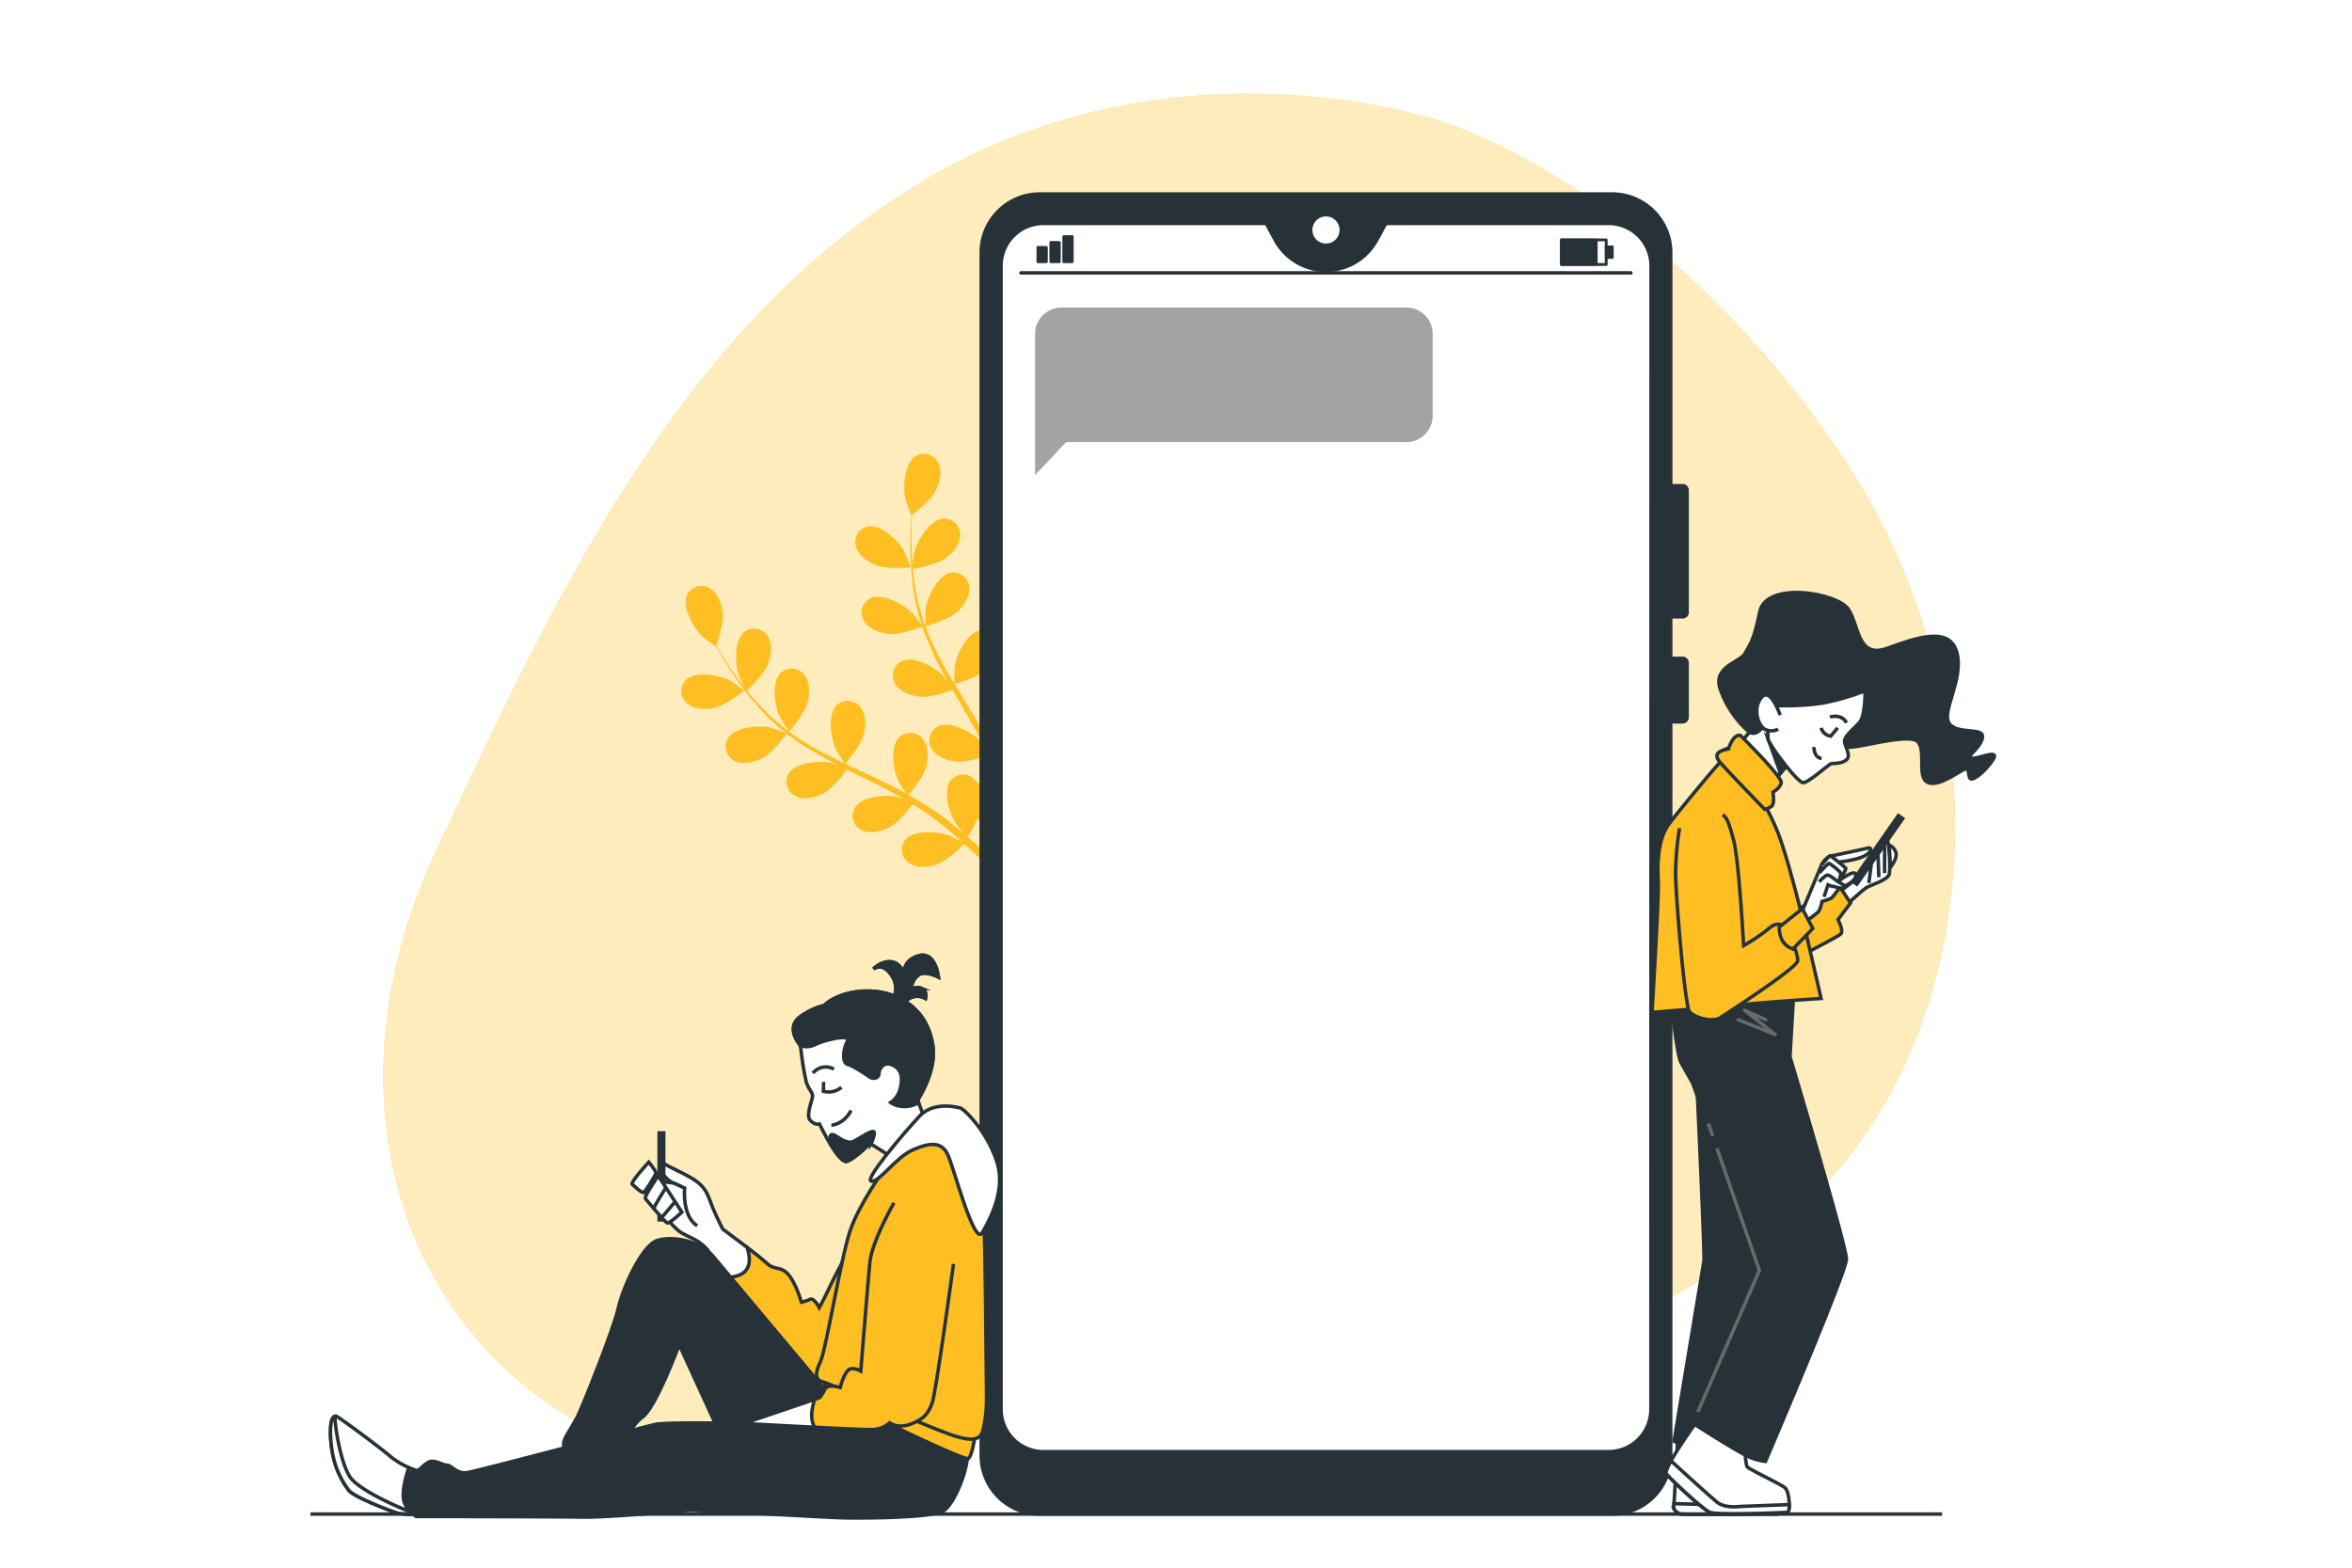 <svg class="animated" id="freepik_stories-texting" xmlns="http://www.w3.org/2000/svg" viewBox="0 0 750 500" version="1.1" xmlns:xlink="http://www.w3.org/1999/xlink" xmlns:svgjs="http://svgjs.com/svgjs"><style>svg#freepik_stories-texting:not(.animated) .animable {opacity: 0;}svg#freepik_stories-texting.animated #freepik--background-simple--inject-40 {animation: 1s 1 forwards cubic-bezier(.36,-0.01,.5,1.38) zoomOut;animation-delay: 0s;}svg#freepik_stories-texting.animated #freepik--Plants--inject-40 {animation: 1.5s Infinite  linear wind;animation-delay: 0s;}svg#freepik_stories-texting.animated #elymubigev5s7 {animation: 1.5s 1 forwards cubic-bezier(.36,-0.01,.5,1.38) zoomOut;animation-delay: 0s;}svg#freepik_stories-texting.animated #eljcmvuvby7mm {animation: 1.5s 1 forwards cubic-bezier(.36,-0.01,.5,1.38) zoomOut;animation-delay: 0.021s;opacity: 0}svg#freepik_stories-texting.animated #elvksumaqf0ir {animation: 1.5s 1 forwards cubic-bezier(.36,-0.01,.5,1.38) zoomOut;animation-delay: 0.043s;opacity: 0}svg#freepik_stories-texting.animated #elkahdd0zhkud {animation: 1.5s 1 forwards cubic-bezier(.36,-0.01,.5,1.38) zoomOut;animation-delay: 0.064s;opacity: 0}svg#freepik_stories-texting.animated #eloa686bnkroi {animation: 1.5s 1 forwards cubic-bezier(.36,-0.01,.5,1.38) zoomOut;animation-delay: 0.086s;opacity: 0}svg#freepik_stories-texting.animated #elf9otk5744ew {animation: 1.5s 1 forwards cubic-bezier(.36,-0.01,.5,1.38) zoomOut;animation-delay: 0.107s;opacity: 0}svg#freepik_stories-texting.animated #el8888lo7ph6h {animation: 1.5s 1 forwards cubic-bezier(.36,-0.01,.5,1.38) zoomOut;animation-delay: 0.129s;opacity: 0}svg#freepik_stories-texting.animated #elz2octs621o {animation: 1.5s 1 forwards cubic-bezier(.36,-0.01,.5,1.38) zoomOut;animation-delay: 0.15s;opacity: 0}svg#freepik_stories-texting.animated #elv0x4uwww3xq {animation: 1.5s 1 forwards cubic-bezier(.36,-0.01,.5,1.38) zoomOut;animation-delay: 0.171s;opacity: 0}svg#freepik_stories-texting.animated #elpjz4gtrjmg {animation: 1.5s 1 forwards cubic-bezier(.36,-0.01,.5,1.38) zoomOut;animation-delay: 0.193s;opacity: 0}svg#freepik_stories-texting.animated #elge7ejkbx278 {animation: 1.5s 1 forwards cubic-bezier(.36,-0.01,.5,1.38) zoomOut;animation-delay: 0.214s;opacity: 0}svg#freepik_stories-texting.animated #elywb2mi0ht1i {animation: 1.5s 1 forwards cubic-bezier(.36,-0.01,.5,1.38) zoomOut;animation-delay: 0.236s;opacity: 0}svg#freepik_stories-texting.animated #elxxl6bttyar {animation: 1.5s 1 forwards cubic-bezier(.36,-0.01,.5,1.38) zoomOut;animation-delay: 0.257s;opacity: 0}svg#freepik_stories-texting.animated #el2zh74iiozr7 {animation: 1.5s 1 forwards cubic-bezier(.36,-0.01,.5,1.38) zoomOut;animation-delay: 0.279s;opacity: 0}svg#freepik_stories-texting.animated #ell4xxdoz5ul {animation: 1.5s 1 forwards cubic-bezier(.36,-0.01,.5,1.38) zoomOut;animation-delay: 0.3s;opacity: 0}svg#freepik_stories-texting.animated #elf044hejbasl {animation: 1.5s 1 forwards cubic-bezier(.36,-0.01,.5,1.38) zoomOut;animation-delay: 0.321s;opacity: 0}svg#freepik_stories-texting.animated #el2kcylaywqyw {animation: 1.5s 1 forwards cubic-bezier(.36,-0.01,.5,1.38) zoomOut;animation-delay: 0.343s;opacity: 0}svg#freepik_stories-texting.animated #elveger0kppi {animation: 1.5s 1 forwards cubic-bezier(.36,-0.01,.5,1.38) zoomOut;animation-delay: 0.364s;opacity: 0}svg#freepik_stories-texting.animated #elwglcedsi4ii {animation: 1.5s 1 forwards cubic-bezier(.36,-0.01,.5,1.38) zoomOut;animation-delay: 0.386s;opacity: 0}svg#freepik_stories-texting.animated #elgwebkajiuk {animation: 1.5s 1 forwards cubic-bezier(.36,-0.01,.5,1.38) zoomOut;animation-delay: 0.407s;opacity: 0}svg#freepik_stories-texting.animated #elhk4jrurj5j {animation: 1.5s 1 forwards cubic-bezier(.36,-0.01,.5,1.38) zoomOut;animation-delay: 0.429s;opacity: 0}svg#freepik_stories-texting.animated #elrzewptthvrl {animation: 1.5s 1 forwards cubic-bezier(.36,-0.01,.5,1.38) zoomOut;animation-delay: 0.45s;opacity: 0}svg#freepik_stories-texting.animated #elgx7n1yxzx0r {animation: 1.5s 1 forwards cubic-bezier(.36,-0.01,.5,1.38) zoomOut;animation-delay: 0.471s;opacity: 0}svg#freepik_stories-texting.animated #el8pzqvfch7nf {animation: 1.5s 1 forwards cubic-bezier(.36,-0.01,.5,1.38) zoomOut;animation-delay: 0.493s;opacity: 0}svg#freepik_stories-texting.animated #elr9jhji13yis {animation: 1.5s 1 forwards cubic-bezier(.36,-0.01,.5,1.38) zoomOut;animation-delay: 0.514s;opacity: 0}svg#freepik_stories-texting.animated #elumo8zz6wnnh {animation: 1.5s 1 forwards cubic-bezier(.36,-0.01,.5,1.38) zoomOut;animation-delay: 0.536s;opacity: 0}svg#freepik_stories-texting.animated #elh8p0d419zdk {animation: 1.5s 1 forwards cubic-bezier(.36,-0.01,.5,1.38) zoomOut;animation-delay: 0.557s;opacity: 0}svg#freepik_stories-texting.animated #elwitkvjvng6k {animation: 1.5s 1 forwards cubic-bezier(.36,-0.01,.5,1.38) zoomOut;animation-delay: 0.579s;opacity: 0}svg#freepik_stories-texting.animated #el7e2nnr9bc2y {animation: 1.5s 1 forwards cubic-bezier(.36,-0.01,.5,1.38) zoomOut;animation-delay: 0.6s;opacity: 0}svg#freepik_stories-texting.animated #eltze1kwhx1zi {animation: 1.5s 1 forwards cubic-bezier(.36,-0.01,.5,1.38) zoomOut;animation-delay: 0.621s;opacity: 0}svg#freepik_stories-texting.animated #elxpb551ekqro {animation: 1.5s 1 forwards cubic-bezier(.36,-0.01,.5,1.38) zoomOut;animation-delay: 0.643s;opacity: 0}svg#freepik_stories-texting.animated #eljldnm10frtl {animation: 1.5s 1 forwards cubic-bezier(.36,-0.01,.5,1.38) zoomOut;animation-delay: 0.664s;opacity: 0}svg#freepik_stories-texting.animated #elo03qg27v2vo {animation: 1.5s 1 forwards cubic-bezier(.36,-0.01,.5,1.38) zoomOut;animation-delay: 0.686s;opacity: 0}svg#freepik_stories-texting.animated #elw75jisrhcs {animation: 1.5s 1 forwards cubic-bezier(.36,-0.01,.5,1.38) zoomOut;animation-delay: 0.707s;opacity: 0}svg#freepik_stories-texting.animated #eljjmbnl0yj1 {animation: 1.5s 1 forwards cubic-bezier(.36,-0.01,.5,1.38) zoomOut;animation-delay: 0.729s;opacity: 0}svg#freepik_stories-texting.animated #ellgfuhnly89 {animation: 1.5s 1 forwards cubic-bezier(.36,-0.01,.5,1.38) zoomOut;animation-delay: 0.75s;opacity: 0}svg#freepik_stories-texting.animated #elmd6f9gegis {animation: 1.5s 1 forwards cubic-bezier(.36,-0.01,.5,1.38) zoomOut;animation-delay: 0.771s;opacity: 0}svg#freepik_stories-texting.animated #eln4obo94nb8d {animation: 1.5s 1 forwards cubic-bezier(.36,-0.01,.5,1.38) zoomOut;animation-delay: 0.793s;opacity: 0}svg#freepik_stories-texting.animated #elpzsbyw8tmrp {animation: 1.5s 1 forwards cubic-bezier(.36,-0.01,.5,1.38) zoomOut;animation-delay: 0.814s;opacity: 0}svg#freepik_stories-texting.animated #el5whvnjo8ugj {animation: 1.5s 1 forwards cubic-bezier(.36,-0.01,.5,1.38) zoomOut;animation-delay: 0.836s;opacity: 0}svg#freepik_stories-texting.animated #elvi796l5twb {animation: 1.5s 1 forwards cubic-bezier(.36,-0.01,.5,1.38) zoomOut;animation-delay: 0.857s;opacity: 0}svg#freepik_stories-texting.animated #eldu573375clo {animation: 1.5s 1 forwards cubic-bezier(.36,-0.01,.5,1.38) zoomOut;animation-delay: 0.879s;opacity: 0}svg#freepik_stories-texting.animated #ele7bdziekqek {animation: 1.5s 1 forwards cubic-bezier(.36,-0.01,.5,1.38) zoomOut;animation-delay: 0.9s;opacity: 0}svg#freepik_stories-texting.animated #eltpz56hu77k {animation: 1.5s 1 forwards cubic-bezier(.36,-0.01,.5,1.38) zoomOut;animation-delay: 0.921s;opacity: 0}svg#freepik_stories-texting.animated #el8c9jte7qu4f {animation: 1.5s 1 forwards cubic-bezier(.36,-0.01,.5,1.38) zoomOut;animation-delay: 0.943s;opacity: 0}svg#freepik_stories-texting.animated #elkf3ieo7vpmi {animation: 1.5s 1 forwards cubic-bezier(.36,-0.01,.5,1.38) zoomOut;animation-delay: 0.964s;opacity: 0}svg#freepik_stories-texting.animated #elkyu9f67ly3 {animation: 1.5s 1 forwards cubic-bezier(.36,-0.01,.5,1.38) zoomOut;animation-delay: 0.986s;opacity: 0}svg#freepik_stories-texting.animated #eloqn6m3hkcq {animation: 1.5s 1 forwards cubic-bezier(.36,-0.01,.5,1.38) zoomOut;animation-delay: 1.007s;opacity: 0}svg#freepik_stories-texting.animated #elduwrjg5m358 {animation: 1.5s 1 forwards cubic-bezier(.36,-0.01,.5,1.38) zoomOut;animation-delay: 1.029s;opacity: 0}svg#freepik_stories-texting.animated #elhv3ikn99z0w {animation: 1.5s 1 forwards cubic-bezier(.36,-0.01,.5,1.38) zoomOut;animation-delay: 1.05s;opacity: 0}svg#freepik_stories-texting.animated #elb2y1exy7zrc {animation: 1.5s 1 forwards cubic-bezier(.36,-0.01,.5,1.38) zoomOut;animation-delay: 1.071s;opacity: 0}svg#freepik_stories-texting.animated #eldzhf7yyf9sr {animation: 1.5s 1 forwards cubic-bezier(.36,-0.01,.5,1.38) zoomOut;animation-delay: 1.093s;opacity: 0}svg#freepik_stories-texting.animated #elmxw6562rhe {animation: 1.5s 1 forwards cubic-bezier(.36,-0.01,.5,1.38) zoomOut;animation-delay: 1.114s;opacity: 0}svg#freepik_stories-texting.animated #el0yiielif4yu {animation: 1.5s 1 forwards cubic-bezier(.36,-0.01,.5,1.38) zoomOut;animation-delay: 1.136s;opacity: 0}svg#freepik_stories-texting.animated #elile2w75ogyk {animation: 1.5s 1 forwards cubic-bezier(.36,-0.01,.5,1.38) zoomOut;animation-delay: 1.157s;opacity: 0}svg#freepik_stories-texting.animated #elzj54no5rcca {animation: 1.5s 1 forwards cubic-bezier(.36,-0.01,.5,1.38) zoomOut;animation-delay: 1.179s;opacity: 0}svg#freepik_stories-texting.animated #eltnhlpmr17uh {animation: 1.5s 1 forwards cubic-bezier(.36,-0.01,.5,1.38) zoomOut;animation-delay: 1.2s;opacity: 0}svg#freepik_stories-texting.animated #elp7aur1ncqo {animation: 1.5s 1 forwards cubic-bezier(.36,-0.01,.5,1.38) zoomOut;animation-delay: 1.221s;opacity: 0}svg#freepik_stories-texting.animated #elhvo0hnl2ht {animation: 1.5s 1 forwards cubic-bezier(.36,-0.01,.5,1.38) zoomOut;animation-delay: 1.243s;opacity: 0}svg#freepik_stories-texting.animated #elcukk9s140ba {animation: 1.5s 1 forwards cubic-bezier(.36,-0.01,.5,1.38) zoomOut;animation-delay: 1.264s;opacity: 0}svg#freepik_stories-texting.animated #elxyfsu8rle58 {animation: 1.5s 1 forwards cubic-bezier(.36,-0.01,.5,1.38) zoomOut;animation-delay: 1.286s;opacity: 0}svg#freepik_stories-texting.animated #elyvlt7vqk8w {animation: 1.5s 1 forwards cubic-bezier(.36,-0.01,.5,1.38) zoomOut;animation-delay: 1.307s;opacity: 0}svg#freepik_stories-texting.animated #elgkdqn8hi07n {animation: 1.5s 1 forwards cubic-bezier(.36,-0.01,.5,1.38) zoomOut;animation-delay: 1.329s;opacity: 0}svg#freepik_stories-texting.animated #el63iv0ismlv7 {animation: 1.5s 1 forwards cubic-bezier(.36,-0.01,.5,1.38) zoomOut;animation-delay: 1.35s;opacity: 0}svg#freepik_stories-texting.animated #elht1ont9kb4 {animation: 1.5s 1 forwards cubic-bezier(.36,-0.01,.5,1.38) zoomOut;animation-delay: 1.371s;opacity: 0}svg#freepik_stories-texting.animated #elv5aqjg0zjak {animation: 1.5s 1 forwards cubic-bezier(.36,-0.01,.5,1.38) zoomOut;animation-delay: 1.393s;opacity: 0}svg#freepik_stories-texting.animated #elxat16vu7esb {animation: 1.5s 1 forwards cubic-bezier(.36,-0.01,.5,1.38) zoomOut;animation-delay: 1.414s;opacity: 0}svg#freepik_stories-texting.animated #elfyiug4imf6j {animation: 1.5s 1 forwards cubic-bezier(.36,-0.01,.5,1.38) zoomOut;animation-delay: 1.436s;opacity: 0}svg#freepik_stories-texting.animated #ela7xi6ivtxh4 {animation: 1.5s 1 forwards cubic-bezier(.36,-0.01,.5,1.38) zoomOut;animation-delay: 1.457s;opacity: 0}svg#freepik_stories-texting.animated #el0sqgg72ae2d {animation: 1.5s 1 forwards cubic-bezier(.36,-0.01,.5,1.38) zoomOut;animation-delay: 1.479s;opacity: 0}svg#freepik_stories-texting.animated #freepik--text-balloons--inject-40 {animation: 1.5s 1 forwards cubic-bezier(.36,-0.01,.5,1.38) zoomOut;animation-delay: 0s;}svg#freepik_stories-texting.animated #freepik--character-2--inject-40 {animation: 1s 1 forwards cubic-bezier(.36,-0.01,.5,1.38) slideRight;animation-delay: 0s;}svg#freepik_stories-texting.animated #freepik--character-1--inject-40 {animation: 1s 1 forwards cubic-bezier(.36,-0.01,.5,1.38) slideLeft;animation-delay: 0s;}            @keyframes zoomOut {                0% {                    opacity: 0;                    transform: scale(1.5);                }                100% {                    opacity: 1;                    transform: scale(1);                }            }                    @keyframes wind {                0% {                    transform: rotate( 0deg );                }                25% {                    transform: rotate( 1deg );                }                75% {                    transform: rotate( -1deg );                }            }                    @keyframes slideRight {                0% {                    opacity: 0;                    transform: translateX(30px);                }                100% {                    opacity: 1;                    transform: translateX(0);                }            }                    @keyframes slideLeft {                0% {                    opacity: 0;                    transform: translateX(-30px);                }                100% {                    opacity: 1;                    transform: translateX(0);                }            }        </style><g id="freepik--background-simple--inject-40" class="animable animator-active" style="transform-origin: 372.822px 248.439px;"><path d="M460.42,39S377.78,9.62,296.66,56.4s-122,139.66-157.2,214.05-14.92,150.06,47,184.57,104-16.36,190.91-18.84,110.23,9.94,182.32-39.13,85.11-165,28.25-250.73S460.42,39,460.42,39Z" style="fill: #FFBF23; transform-origin: 372.822px 248.439px;" id="eliiuh1filtr8" class="animable"></path><g id="elxw6b7es4gv"><path d="M460.42,39S377.78,9.62,296.66,56.4s-122,139.66-157.2,214.05-14.92,150.06,47,184.57,104-16.36,190.91-18.84,110.23,9.94,182.32-39.13,85.11-165,28.25-250.73S460.42,39,460.42,39Z" style="fill: rgb(255, 255, 255); opacity: 0.7; transform-origin: 372.822px 248.439px;" class="animable" id="elf2yi4halg5i"></path></g></g><g id="freepik--Plants--inject-40" class="animable" style="transform-origin: 276.668px 213.484px;"><path d="M228.14,225.69c3.29-.78,9.25-5.47,9.26-5.47s-4.29-3-4.58-3.15c-3.42-1.78-11.08-3.21-14.15-.18a5.1,5.1,0,0,0,.57,7.58C221.59,226.42,225.34,226.35,228.14,225.69Z" style="fill: #FFBF23; transform-origin: 227.323px 220.618px;" id="elpmt794288il" class="animable"></path><path d="M243.43,241.67c2.85-1.56,7.08-7.19,7.41-7.64a89.67,89.67,0,0,0,10.1,6.61c2,1.17,4.13,2.28,6.24,3.36-1-.35-2-.66-2.1-.69-3.77-.81-11.53-.17-13.7,3.56a5.11,5.11,0,0,0,2.55,7.17c2.78,1.25,6.39.2,8.92-1.18s6.26-6.13,7.23-7.4l2.43,1.23c3.91,1.94,7.82,3.86,11.6,5.86,1.33.71,2.61,1.45,3.9,2.19-.92-.31-1.7-.57-1.82-.59-3.77-.82-11.53-.18-13.69,3.56a5.1,5.1,0,0,0,2.55,7.16c2.78,1.26,6.38.2,8.91-1.18s5.9-5.67,7.06-7.17c1.29.8,2.59,1.59,3.81,2.43.82.58,1.66,1.09,2.45,1.72l2.36,1.82c1.47,1.21,3,2.45,4.38,3.66,1,.84,1.89,1.66,2.82,2.48-1.32-.72-3.93-2.07-4.16-2.16-3.6-1.38-11.37-1.92-14.07,1.45a5.11,5.11,0,0,0,1.43,7.47c2.56,1.66,6.28,1.16,9,.18,3-1.08,7.84-5.79,8.44-6.39,1.53,1.37,3,2.7,4.37,4,3.69,3.45,6.79,6.55,9.22,9.06l2.3-1.72c-2.55-2.53-5.84-5.7-9.79-9.23-1.54-1.39-3.22-2.84-5-4.32a55.12,55.12,0,0,0,3.05-5.76c3.21.58,9.42-.58,10.22-.74.52,2,1,3.91,1.44,5.74,1.14,4.77,2,9,2.64,12.35l2.5-1.88c-.69-3.15-1.55-6.9-2.65-11.09-.53-2-1.12-4.15-1.76-6.34.75-.35,6.88-3.27,8.94-5.69,1.86-2.19,3.63-5.51,3-8.48a5.11,5.11,0,0,0-6.5-4c-4.09,1.36-6.3,8.83-6.26,12.69,0,.23.3,2.69.51,4.25-.27-.9-.51-1.77-.79-2.68-.55-1.82-1.15-3.62-1.79-5.55-.34-.93-.69-1.86-1-2.8s-.79-1.9-1.19-2.85c-1-2.21-2-4.39-3.17-6.57,1.59-.48,7.21-2.28,9.39-4.18s4.43-4.9,4.22-7.94a5.1,5.1,0,0,0-5.82-4.89c-4.26.72-7.57,7.78-8.12,11.59,0,.24-.12,3-.14,4.55-.69-1.3-1.38-2.61-2.12-3.9-2.15-3.74-4.44-7.47-6.71-11.19l-2.06-3.43c.57-.16,7.29-2.15,9.74-4.28,2.18-1.88,4.43-4.89,4.22-7.94a5.11,5.11,0,0,0-5.82-4.89c-4.26.73-7.57,7.78-8.12,11.59,0,.29-.16,4.3-.14,5.32-1.51-2.52-3-5-4.34-7.59a89.52,89.52,0,0,1-4.86-10.61c.26-.08,7.29-2.13,9.8-4.3,2.17-1.89,4.42-4.9,4.22-7.94a5.12,5.12,0,0,0-5.83-4.89c-4.26.72-7.57,7.77-8.12,11.59,0,.3-.17,4.61-.13,5.39-.08-.21-.19-.42-.27-.64a66.18,66.18,0,0,1-2.87-11.34c-.37-2.12-.6-4.18-.78-6.18,1.35-.25,7.49-1.45,10-3.15s4.93-4.38,5.06-7.43a5.11,5.11,0,0,0-5.25-5.5c-4.31.25-8.37,6.89-9.34,10.63-.05.2-.36,2.32-.56,3.87-.07-.9-.16-1.84-.21-2.7-.19-3.26-.16-6.26-.11-8.92,0-1.51.1-2.87.17-4.14,1.2-.94,6-4.76,7.35-7.36s2.37-6.17,1.08-8.93a5.11,5.11,0,0,0-7.2-2.46c-3.71,2.21-4.25,10-3.39,13.74.07.32,1.82,5.27,1.88,5.22l.08-.06c-.1,1.23-.19,2.54-.25,4-.11,2.66-.2,5.67-.08,8.94a91,91,0,0,0,.89,10.56,67.19,67.19,0,0,0,2.66,11.55.69.69,0,0,0,.05.13c-.74-1-2.91-3.82-3.11-4-2.69-2.76-9.52-6.5-13.38-4.58a5.11,5.11,0,0,0-1.83,7.38c1.63,2.58,5.22,3.69,8.09,3.93,3.23.28,9.87-2.09,10.4-2.28A90.37,90.37,0,0,0,298.81,211c1.06,2.09,2.19,4.17,3.35,6.24-.67-.87-1.27-1.63-1.37-1.73-2.69-2.76-9.52-6.51-13.39-4.59a5.12,5.12,0,0,0-1.82,7.39c1.62,2.57,5.21,3.68,8.08,3.93s8.61-1.66,10.11-2.18c.46.79.9,1.58,1.36,2.37,2.19,3.77,4.39,7.53,6.43,11.28.73,1.33,1.39,2.65,2.06,4-.6-.77-1.11-1.41-1.2-1.5-2.69-2.76-9.52-6.51-13.38-4.58a5.11,5.11,0,0,0-1.83,7.38c1.63,2.58,5.22,3.69,8.09,3.93s8.05-1.47,9.84-2.09c.64,1.38,1.28,2.76,1.85,4.13.36.94.77,1.82,1.08,2.79l1,2.82c.56,1.81,1.14,3.68,1.63,5.47.36,1.24.67,2.42,1,3.62-.7-1.33-2.14-3.89-2.28-4.09a19.74,19.74,0,0,0-7.93-6.12,5.45,5.45,0,0,0-.73-.86,5.11,5.11,0,0,0-7.6.29c-2.67,3.39-.39,10.84,1.77,14,.13.18,1.73,2.08,2.77,3.25-.71-.6-1.4-1.19-2.14-1.79-1.46-1.22-2.95-2.38-4.55-3.65L298.56,259c-.79-.61-1.7-1.15-2.56-1.73-2-1.31-4.12-2.53-6.27-3.72,1.06-1.28,4.75-5.88,5.53-8.67s1-6.52-.86-9a5.12,5.12,0,0,0-7.56-.87c-3.15,3-2,10.66-.37,14.15.1.22,1.56,2.59,2.39,3.87-1.3-.7-2.59-1.41-3.92-2.08-3.86-1.94-7.82-3.78-11.77-5.63l-3.61-1.73c.39-.45,4.9-5.82,5.77-8.94.77-2.78,1-6.53-.86-8.95a5.12,5.12,0,0,0-7.56-.87c-3.15,2.95-2,10.66-.38,14.15.13.26,2.24,3.67,2.81,4.51-2.64-1.27-5.26-2.56-7.8-3.93a90.61,90.61,0,0,1-9.91-6.18c.18-.21,4.91-5.79,5.8-9,.78-2.77,1-6.52-.86-9a5.1,5.1,0,0,0-7.55-.86c-3.16,2.95-2,10.65-.38,14.14.13.28,2.4,3.94,2.86,4.57-.18-.13-.39-.25-.57-.38a65.37,65.37,0,0,1-8.65-7.88c-1.48-1.57-2.81-3.15-4.07-4.72,1-.95,5.46-5.34,6.58-8.13s1.7-6.38.13-9a5.12,5.12,0,0,0-7.42-1.69c-3.46,2.59-3.18,10.37-1.93,14,.07.2,1,2.14,1.67,3.54-.55-.72-1.14-1.45-1.66-2.14-2-2.62-3.59-5.13-5-7.37-.8-1.28-1.5-2.45-2.15-3.56.49-1.44,2.36-7.26,2.08-10.19s-1.43-6.45-4-8a5.11,5.11,0,0,0-7.36,1.92c-1.88,3.89,1.95,10.67,4.75,13.33.24.23,4.42,3.39,4.45,3.31l0-.08c.6,1.07,1.25,2.22,2,3.45,1.38,2.28,3,4.84,4.87,7.5a92,92,0,0,0,6.56,8.32,67.09,67.09,0,0,0,8.59,8.16l.11.08c-1.18-.44-4.53-1.58-4.8-1.63-3.77-.82-11.53-.18-13.7,3.56a5.11,5.11,0,0,0,2.55,7.16C237.29,244.11,240.9,243.05,243.43,241.67Z" style="fill: #FFBF23; transform-origin: 277.37px 213.484px;" id="ellyccfrpe6c" class="animable"></path><path d="M290.44,181c.08,0-1.92-4.85-2.08-5.15-1.87-3.37-7.47-8.79-11.7-7.95A5.1,5.1,0,0,0,273,174.5c.88,2.91,4.05,4.93,6.76,5.92C282.88,181.59,290.44,181,290.44,181Z" style="fill: #FFBF23; transform-origin: 281.586px 174.481px;" id="eljxh8hneqouq" class="animable"></path></g><g id="freepik--Device--inject-40" class="animable" style="transform-origin: 425.435px 272.39px;"><path d="M512.74,71.26H441.85l-3,5.47a18.39,18.39,0,0,1-32.16,0l-2.95-5.47H332.9A13.52,13.52,0,0,0,319.21,84.6V449.66A13.52,13.52,0,0,0,332.9,463H512.74a13.53,13.53,0,0,0,13.7-13.34V84.6A13.53,13.53,0,0,0,512.74,71.26Z" style="fill: rgb(255, 255, 255); transform-origin: 422.825px 267.13px;" id="ellons80vilh" class="animable"></path><rect x="497.89" y="76.51" width="14.29" height="7.84" style="fill: none; stroke: rgb(38, 50, 56); stroke-linecap: round; stroke-linejoin: round; stroke-width: 0.911px; transform-origin: 505.035px 80.43px;" id="ell4amn9s9m5j" class="animable"></rect><rect x="497.89" y="76.51" width="11.15" height="7.84" style="fill: rgb(38, 50, 56); stroke: rgb(38, 50, 56); stroke-linecap: round; stroke-linejoin: round; stroke-width: 0.804px; transform-origin: 503.465px 80.43px;" id="elr3f5rdtogbi" class="animable"></rect><rect x="512.15" y="78.7" width="2.01" height="3.45" style="fill: rgb(38, 50, 56); stroke: rgb(38, 50, 56); stroke-linecap: round; stroke-linejoin: round; stroke-width: 0.804px; transform-origin: 513.155px 80.425px;" id="eloti0fo3wvh" class="animable"></rect><rect x="331.01" y="78.94" width="2.62" height="4.49" style="fill: rgb(38, 50, 56); stroke: rgb(38, 50, 56); stroke-linecap: round; stroke-linejoin: round; stroke-width: 0.98px; transform-origin: 332.32px 81.185px;" id="elhskhjrtvl3r" class="animable"></rect><rect x="335.13" y="77.36" width="2.62" height="6.07" style="fill: rgb(38, 50, 56); stroke: rgb(38, 50, 56); stroke-linecap: round; stroke-linejoin: round; stroke-width: 0.98px; transform-origin: 336.44px 80.395px;" id="elztklubobskh" class="animable"></rect><rect x="339.25" y="75.5" width="2.62" height="7.93" style="fill: rgb(38, 50, 56); stroke: rgb(38, 50, 56); stroke-linecap: round; stroke-linejoin: round; stroke-width: 0.98px; transform-origin: 340.56px 79.465px;" id="el4erhe61tdsw" class="animable"></rect><line x1="325.55" y1="87.03" x2="520.06" y2="87.03" style="fill: none; stroke: rgb(38, 50, 56); stroke-linecap: round; stroke-linejoin: round; stroke-width: 1.109px; transform-origin: 422.805px 87.03px;" id="elvk98wem0d3" class="animable"></line><path d="M536.53,196.73a1.45,1.45,0,0,0,1.45-1.45V156.36a1.45,1.45,0,0,0-1.45-1.45h-3.78V80.56a18.68,18.68,0,0,0-18.69-18.68H331.58a18.68,18.68,0,0,0-18.69,18.68V464.22a18.68,18.68,0,0,0,18.69,18.68H514.06a18.68,18.68,0,0,0,18.69-18.68v-234h3.78a1.45,1.45,0,0,0,1.45-1.45V211.42a1.45,1.45,0,0,0-1.45-1.45h-3.78V196.73ZM526.44,449.66A13.53,13.53,0,0,1,512.74,463H332.9a13.52,13.52,0,0,1-13.69-13.34V84.6A13.52,13.52,0,0,1,332.9,71.26h70.89l2.95,5.47a18.39,18.39,0,0,0,32.16,0l3-5.47h70.89a13.53,13.53,0,0,1,13.7,13.34Z" style="fill: rgb(38, 50, 56); stroke: rgb(38, 50, 56); stroke-linecap: round; stroke-linejoin: round; stroke-width: 1.109px; transform-origin: 425.435px 272.39px;" id="eljv11v8gd1ri" class="animable"></path><path d="M427.7,73.35a4.88,4.88,0,1,0-4.88,4.88A4.87,4.87,0,0,0,427.7,73.35Z" style="fill: rgb(255, 255, 255); stroke: rgb(38, 50, 56); stroke-linecap: round; stroke-linejoin: round; stroke-width: 1.109px; transform-origin: 422.82px 73.35px;" id="elo8yre0usytc" class="animable"></path></g><g id="freepik--text-balloons--inject-40" class="animable" style="transform-origin: 422.615px 275.355px;"><path d="M448.46,98.09h-110a8.39,8.39,0,0,0-8.39,8.39v45.07L339.94,141H448.46a8.39,8.39,0,0,0,8.39-8.39V106.48A8.39,8.39,0,0,0,448.46,98.09Z" style="fill: rgb(163, 163, 163); transform-origin: 393.46px 124.82px;" id="elymubigev5s7" class="animable"></path><g id="eljcmvuvby7mm" class=""><circle cx="352.48" cy="116.54" r="11.79" style="fill: rgb(255, 255, 255); transform-origin: 352.48px 116.54px; transform: rotate(-9.25deg);" class="animable" id="elg5zs8tj6r6p"></circle></g><path d="M358.43,116.8s1.24-1.65,1.52,0-2.12,3.72-2.12,3.72Z" style="fill: rgb(255, 255, 255); stroke: rgb(38, 50, 56); stroke-linecap: round; stroke-linejoin: round; stroke-width: 1.109px; transform-origin: 358.901px 118.293px;" id="elvksumaqf0ir" class="animable"></path><path d="M346.57,116.8s-1.23-1.65-1.51,0,2.11,3.72,2.11,3.72Z" style="fill: rgb(255, 255, 255); stroke: rgb(38, 50, 56); stroke-linecap: round; stroke-linejoin: round; stroke-width: 1.109px; transform-origin: 346.104px 118.293px;" id="elkahdd0zhkud" class="animable"></path><path d="M352.92,108.67s-4.67-.36-5.75,2.75-.35,8.14,0,9.1,3.36,5.62,4.19,6,2.88.24,3.23-.24,3.36-4.91,3.59-6.46a55.55,55.55,0,0,0-.13-6.86,4.28,4.28,0,0,0-2.63-3.72A7.65,7.65,0,0,0,352.92,108.67Z" style="fill: rgb(255, 255, 255); stroke: rgb(38, 50, 56); stroke-linecap: round; stroke-linejoin: round; stroke-width: 1.109px; transform-origin: 352.417px 117.698px;" id="eloa686bnkroi" class="animable"></path><path d="M358.05,112.94a4.28,4.28,0,0,0-2.63-3.72,7.65,7.65,0,0,0-2.5-.55s-4.67-.36-5.75,2.75a15.17,15.17,0,0,0-.53,5.46c.24.28,1,1.11.9.06-.14-1.24-.28-5,.69-5.78s1.1-1.51,2.47-.41,1.24,2.06,2.62,1.38,1.65-2.2,2.88-1.65.83,3.16.83,4.4,0,3.57.83,2.47a3.18,3.18,0,0,0,.36-.74C358.18,115.35,358.11,114,358.05,112.94Z" style="fill: rgb(38, 50, 56); stroke: rgb(38, 50, 56); stroke-linecap: round; stroke-linejoin: round; stroke-width: 1.109px; transform-origin: 352.403px 113.147px;" id="elf9otk5744ew" class="animable"></path><path d="M350.93,125.75s1.48-3,2.42-1.88a6.11,6.11,0,0,1,1.24,2.39A2.78,2.78,0,0,1,350.93,125.75Z" style="fill: rgb(38, 50, 56); stroke: rgb(38, 50, 56); stroke-linecap: round; stroke-linejoin: round; stroke-width: 1.109px; transform-origin: 352.76px 125.174px;" id="el8888lo7ph6h" class="animable"></path><path d="M351.6,108.44a3.34,3.34,0,0,0-1.07-1.35l-.67-.4s1.61-.67,2.14-.13a10.2,10.2,0,0,1,.94,1.07s.27-1.88.94-1.21a13.22,13.22,0,0,0,1.21,1.08s-1.88.53-1.88,1.88" style="fill: rgb(38, 50, 56); stroke: rgb(38, 50, 56); stroke-linecap: round; stroke-linejoin: round; stroke-width: 1.109px; transform-origin: 352.475px 107.828px;" id="elz2octs621o" class="animable"></path><line x1="371.23" y1="108.11" x2="395.67" y2="108.11" style="fill: none; stroke: rgb(255, 255, 255); stroke-linecap: round; stroke-linejoin: round; stroke-width: 2.218px; transform-origin: 383.45px 108.11px;" id="elv0x4uwww3xq" class="animable"></line><line x1="371.23" y1="116.62" x2="446.04" y2="116.62" style="fill: none; stroke: rgb(255, 255, 255); stroke-linecap: round; stroke-linejoin: round; stroke-width: 1.109px; transform-origin: 408.635px 116.62px;" id="elpjz4gtrjmg" class="animable"></line><line x1="371.23" y1="123.66" x2="446.04" y2="123.66" style="fill: none; stroke: rgb(255, 255, 255); stroke-linecap: round; stroke-linejoin: round; stroke-width: 1.109px; transform-origin: 408.635px 123.66px;" id="elge7ejkbx278" class="animable"></line><line x1="371.23" y1="131.44" x2="446.04" y2="131.44" style="fill: none; stroke: rgb(255, 255, 255); stroke-linecap: round; stroke-linejoin: round; stroke-width: 1.109px; transform-origin: 408.635px 131.44px;" id="elywb2mi0ht1i" class="animable"></line><path d="M506.84,159H396.78a8.38,8.38,0,0,0-8.38,8.39v26.17a8.39,8.39,0,0,0,8.38,8.39H505.31l9.92,10.51V167.37A8.39,8.39,0,0,0,506.84,159Z" style="fill: #FFBF23; transform-origin: 451.815px 185.73px;" id="elxxl6bttyar" class="animable"></path><line x1="429.61" y1="168.99" x2="454.05" y2="168.99" style="fill: none; stroke: rgb(38, 50, 56); stroke-linecap: round; stroke-linejoin: round; stroke-width: 2.218px; transform-origin: 441.83px 168.99px;" id="el2zh74iiozr7" class="animable"></line><line x1="429.61" y1="177.51" x2="504.42" y2="177.51" style="fill: none; stroke: rgb(38, 50, 56); stroke-linecap: round; stroke-linejoin: round; stroke-width: 1.109px; transform-origin: 467.015px 177.51px;" id="ell4xxdoz5ul" class="animable"></line><line x1="429.61" y1="184.55" x2="504.42" y2="184.55" style="fill: none; stroke: rgb(38, 50, 56); stroke-linecap: round; stroke-linejoin: round; stroke-width: 1.109px; transform-origin: 467.015px 184.55px;" id="elf044hejbasl" class="animable"></line><line x1="429.61" y1="192.33" x2="504.42" y2="192.33" style="fill: none; stroke: rgb(38, 50, 56); stroke-linecap: round; stroke-linejoin: round; stroke-width: 1.109px; transform-origin: 467.015px 192.33px;" id="el2kcylaywqyw" class="animable"></line><circle cx="411.35" cy="179.89" r="11.79" style="fill: rgb(255, 255, 255); transform-origin: 411.35px 179.89px;" id="elveger0kppi" class="animable"></circle><path d="M409.87,170.93a5.5,5.5,0,0,0-5.57,3.82A36.77,36.77,0,0,0,402,186.27c0,2.44,4.83,4.37,7.47,4.57s8.58.1,10.62-3.15-1.27-9.85-2.09-13.91S412.71,170.73,409.87,170.93Z" style="fill: rgb(38, 50, 56); stroke: rgb(38, 50, 56); stroke-linecap: round; stroke-linejoin: round; stroke-width: 1.109px; transform-origin: 411.372px 180.788px;" id="elwglcedsi4ii" class="animable"></path><path d="M417.3,179.08s1.24-1.65,1.51,0-2.11,3.71-2.11,3.71Z" style="fill: rgb(255, 255, 255); stroke: rgb(38, 50, 56); stroke-linecap: round; stroke-linejoin: round; stroke-width: 1.109px; transform-origin: 417.766px 180.568px;" id="elgwebkajiuk" class="animable"></path><path d="M405.44,179.08s-1.24-1.65-1.51,0,2.11,3.71,2.11,3.71Z" style="fill: rgb(255, 255, 255); stroke: rgb(38, 50, 56); stroke-linecap: round; stroke-linejoin: round; stroke-width: 1.109px; transform-origin: 404.974px 180.568px;" id="elhk4jrurj5j" class="animable"></path><path d="M411.79,171s-4.67-.36-5.75,2.75-.36,8.14,0,9.09,3.35,5.63,4.19,6,2.87.24,3.23-.24,3.35-4.91,3.59-6.46a55.52,55.52,0,0,0-.13-6.86,4.27,4.27,0,0,0-2.63-3.72A7.65,7.65,0,0,0,411.79,171Z" style="fill: rgb(255, 255, 255); stroke: rgb(38, 50, 56); stroke-linecap: round; stroke-linejoin: round; stroke-width: 1.109px; transform-origin: 411.285px 180.02px;" id="elrzewptthvrl" class="animable"></path><path d="M408.24,172.15s7.55,6.93,9.06,6.93,1.71-5.1.08-7.54S408,167.68,408.24,172.15Z" style="fill: rgb(38, 50, 56); stroke: rgb(38, 50, 56); stroke-linecap: round; stroke-linejoin: round; stroke-width: 1.109px; transform-origin: 413.377px 174.162px;" id="elgx7n1yxzx0r" class="animable"></path><path d="M448.46,221.68h-110a8.39,8.39,0,0,0-8.39,8.38v45.07l9.92-10.51H448.46a8.38,8.38,0,0,0,8.39-8.38V230.06A8.38,8.38,0,0,0,448.46,221.68Z" style="fill: rgb(163, 163, 163); transform-origin: 393.46px 248.405px;" id="el8pzqvfch7nf" class="animable"></path><g id="elr9jhji13yis" class=""><circle cx="352.48" cy="240.13" r="11.79" style="fill: rgb(255, 255, 255); transform-origin: 352.48px 240.13px; transform: rotate(-67.35deg);" class="animable" id="elkom2bvv9kvq"></circle></g><path d="M358.43,240.39s1.24-1.65,1.52,0-2.12,3.71-2.12,3.71Z" style="fill: rgb(255, 255, 255); stroke: rgb(38, 50, 56); stroke-linecap: round; stroke-linejoin: round; stroke-width: 1.109px; transform-origin: 358.901px 241.878px;" id="elumo8zz6wnnh" class="animable"></path><path d="M346.57,240.39s-1.23-1.65-1.51,0,2.11,3.71,2.11,3.71Z" style="fill: rgb(255, 255, 255); stroke: rgb(38, 50, 56); stroke-linecap: round; stroke-linejoin: round; stroke-width: 1.109px; transform-origin: 346.104px 241.878px;" id="elh8p0d419zdk" class="animable"></path><path d="M352.92,232.25s-4.67-.36-5.75,2.75-.35,8.14,0,9.1,3.36,5.63,4.19,6,2.88.24,3.23-.24,3.36-4.9,3.59-6.46a55.55,55.55,0,0,0-.13-6.86,4.25,4.25,0,0,0-2.63-3.71A7.9,7.9,0,0,0,352.92,232.25Z" style="fill: rgb(255, 255, 255); stroke: rgb(38, 50, 56); stroke-linecap: round; stroke-linejoin: round; stroke-width: 1.109px; transform-origin: 352.417px 241.275px;" id="elwitkvjvng6k" class="animable"></path><path d="M358.05,236.52a4.25,4.25,0,0,0-2.63-3.71,7.9,7.9,0,0,0-2.5-.56s-4.67-.36-5.75,2.75a15.23,15.23,0,0,0-.53,5.47c.24.27,1,1.11.9.06-.14-1.24-.28-5,.69-5.78s1.1-1.51,2.47-.41,1.24,2.06,2.62,1.37,1.65-2.2,2.88-1.65.83,3.16.83,4.4,0,3.58.83,2.48a3.29,3.29,0,0,0,.36-.75C358.18,238.94,358.11,237.57,358.05,236.52Z" style="fill: rgb(38, 50, 56); stroke: rgb(38, 50, 56); stroke-linecap: round; stroke-linejoin: round; stroke-width: 1.109px; transform-origin: 352.403px 236.732px;" id="el7e2nnr9bc2y" class="animable"></path><path d="M350.93,249.33s1.48-3,2.42-1.88a6.18,6.18,0,0,1,1.24,2.39A2.78,2.78,0,0,1,350.93,249.33Z" style="fill: rgb(38, 50, 56); stroke: rgb(38, 50, 56); stroke-linecap: round; stroke-linejoin: round; stroke-width: 1.109px; transform-origin: 352.76px 248.754px;" id="eltze1kwhx1zi" class="animable"></path><path d="M351.6,232a3.28,3.28,0,0,0-1.07-1.34l-.67-.4s1.61-.67,2.14-.14a10.89,10.89,0,0,1,.94,1.08s.27-1.88.94-1.21a12.1,12.1,0,0,0,1.21,1.07s-1.88.54-1.88,1.88" style="fill: rgb(38, 50, 56); stroke: rgb(38, 50, 56); stroke-linecap: round; stroke-linejoin: round; stroke-width: 1.109px; transform-origin: 352.475px 231.393px;" id="elxpb551ekqro" class="animable"></path><line x1="371.23" y1="231.69" x2="395.67" y2="231.69" style="fill: none; stroke: rgb(255, 255, 255); stroke-linecap: round; stroke-linejoin: round; stroke-width: 2.218px; transform-origin: 383.45px 231.69px;" id="eljldnm10frtl" class="animable"></line><line x1="371.23" y1="240.21" x2="446.04" y2="240.21" style="fill: none; stroke: rgb(255, 255, 255); stroke-linecap: round; stroke-linejoin: round; stroke-width: 1.109px; transform-origin: 408.635px 240.21px;" id="elo03qg27v2vo" class="animable"></line><line x1="371.23" y1="247.25" x2="446.04" y2="247.25" style="fill: none; stroke: rgb(255, 255, 255); stroke-linecap: round; stroke-linejoin: round; stroke-width: 1.109px; transform-origin: 408.635px 247.25px;" id="elw75jisrhcs" class="animable"></line><line x1="371.23" y1="255.02" x2="446.04" y2="255.02" style="fill: none; stroke: rgb(255, 255, 255); stroke-linecap: round; stroke-linejoin: round; stroke-width: 1.109px; transform-origin: 408.635px 255.02px;" id="eljjmbnl0yj1" class="animable"></line><path d="M448.46,283.21h-110A8.39,8.39,0,0,0,330,291.6v45.07l9.92-10.51H448.46a8.39,8.39,0,0,0,8.39-8.39V291.6A8.38,8.38,0,0,0,448.46,283.21Z" style="fill: rgb(163, 163, 163); transform-origin: 393.425px 309.94px;" id="ellgfuhnly89" class="animable"></path><g id="elmd6f9gegis" class=""><circle cx="352.48" cy="301.66" r="11.79" style="fill: rgb(255, 255, 255); transform-origin: 352.48px 301.66px; transform: rotate(-67.35deg);" class="animable" id="el911wnymsoyn"></circle></g><path d="M358.43,301.92s1.24-1.65,1.52,0-2.12,3.71-2.12,3.71Z" style="fill: rgb(255, 255, 255); stroke: rgb(38, 50, 56); stroke-linecap: round; stroke-linejoin: round; stroke-width: 1.109px; transform-origin: 358.901px 303.408px;" id="eln4obo94nb8d" class="animable"></path><path d="M346.57,301.92s-1.23-1.65-1.51,0,2.11,3.71,2.11,3.71Z" style="fill: rgb(255, 255, 255); stroke: rgb(38, 50, 56); stroke-linecap: round; stroke-linejoin: round; stroke-width: 1.109px; transform-origin: 346.104px 303.408px;" id="elpzsbyw8tmrp" class="animable"></path><path d="M352.92,293.78s-4.67-.36-5.75,2.76-.35,8.13,0,9.09,3.36,5.63,4.19,6,2.88.24,3.23-.24,3.36-4.91,3.59-6.47a55.57,55.57,0,0,0-.13-6.86,4.25,4.25,0,0,0-2.63-3.71A7.9,7.9,0,0,0,352.92,293.78Z" style="fill: rgb(255, 255, 255); stroke: rgb(38, 50, 56); stroke-linecap: round; stroke-linejoin: round; stroke-width: 1.109px; transform-origin: 352.417px 302.805px;" id="el5whvnjo8ugj" class="animable"></path><path d="M358.05,298.05a4.25,4.25,0,0,0-2.63-3.71,7.9,7.9,0,0,0-2.5-.56s-4.67-.36-5.75,2.76a15.17,15.17,0,0,0-.53,5.46c.24.28,1,1.11.9.06-.14-1.24-.28-4.95.69-5.78s1.1-1.51,2.47-.41,1.24,2.06,2.62,1.37,1.65-2.2,2.88-1.65.83,3.17.83,4.4,0,3.58.83,2.48a3.4,3.4,0,0,0,.36-.74C358.18,300.47,358.11,299.1,358.05,298.05Z" style="fill: rgb(38, 50, 56); stroke: rgb(38, 50, 56); stroke-linecap: round; stroke-linejoin: round; stroke-width: 1.109px; transform-origin: 352.403px 298.261px;" id="elvi796l5twb" class="animable"></path><path d="M350.93,310.86s1.48-2.95,2.42-1.87a6.11,6.11,0,0,1,1.24,2.39A2.79,2.79,0,0,1,350.93,310.86Z" style="fill: rgb(38, 50, 56); stroke: rgb(38, 50, 56); stroke-linecap: round; stroke-linejoin: round; stroke-width: 1.109px; transform-origin: 352.76px 310.297px;" id="eldu573375clo" class="animable"></path><path d="M351.6,293.55a3.28,3.28,0,0,0-1.07-1.34l-.67-.4s1.61-.67,2.14-.14a10.89,10.89,0,0,1,.94,1.08s.27-1.88.94-1.21a12.1,12.1,0,0,0,1.21,1.07s-1.88.54-1.88,1.88" style="fill: rgb(38, 50, 56); stroke: rgb(38, 50, 56); stroke-linecap: round; stroke-linejoin: round; stroke-width: 1.109px; transform-origin: 352.475px 292.943px;" id="ele7bdziekqek" class="animable"></path><line x1="371.23" y1="293.22" x2="395.67" y2="293.22" style="fill: none; stroke: rgb(255, 255, 255); stroke-linecap: round; stroke-linejoin: round; stroke-width: 2.218px; transform-origin: 383.45px 293.22px;" id="eltpz56hu77k" class="animable"></line><line x1="371.23" y1="301.74" x2="446.04" y2="301.74" style="fill: none; stroke: rgb(255, 255, 255); stroke-linecap: round; stroke-linejoin: round; stroke-width: 1.109px; transform-origin: 408.635px 301.74px;" id="el8c9jte7qu4f" class="animable"></line><line x1="371.23" y1="308.78" x2="446.04" y2="308.78" style="fill: none; stroke: rgb(255, 255, 255); stroke-linecap: round; stroke-linejoin: round; stroke-width: 1.109px; transform-origin: 408.635px 308.78px;" id="elkf3ieo7vpmi" class="animable"></line><line x1="371.23" y1="316.55" x2="446.04" y2="316.55" style="fill: none; stroke: rgb(255, 255, 255); stroke-linecap: round; stroke-linejoin: round; stroke-width: 1.109px; transform-origin: 408.635px 316.55px;" id="elkyu9f67ly3" class="animable"></line><path d="M448.46,399.16h-110a8.39,8.39,0,0,0-8.39,8.39v45.07l9.92-10.51H448.46a8.38,8.38,0,0,0,8.39-8.39V407.55A8.39,8.39,0,0,0,448.46,399.16Z" style="fill: rgb(163, 163, 163); transform-origin: 393.46px 425.89px;" id="eloqn6m3hkcq" class="animable"></path><g id="elduwrjg5m358" class=""><circle cx="352.48" cy="417.61" r="11.79" style="fill: rgb(255, 255, 255); transform-origin: 352.48px 417.61px; transform: rotate(-9.25deg);" class="animable" id="elvi997rotywb"></circle></g><path d="M358.43,417.88s1.24-1.65,1.52,0-2.12,3.71-2.12,3.71Z" style="fill: rgb(255, 255, 255); stroke: rgb(38, 50, 56); stroke-linecap: round; stroke-linejoin: round; stroke-width: 1.109px; transform-origin: 358.901px 419.368px;" id="elhv3ikn99z0w" class="animable"></path><path d="M346.57,417.88s-1.23-1.65-1.51,0,2.11,3.71,2.11,3.71Z" style="fill: rgb(255, 255, 255); stroke: rgb(38, 50, 56); stroke-linecap: round; stroke-linejoin: round; stroke-width: 1.109px; transform-origin: 346.104px 419.368px;" id="elb2y1exy7zrc" class="animable"></path><path d="M352.92,409.74s-4.67-.36-5.75,2.75-.35,8.14,0,9.1,3.36,5.62,4.19,6,2.88.24,3.23-.24,3.36-4.9,3.59-6.46a55.55,55.55,0,0,0-.13-6.86,4.28,4.28,0,0,0-2.63-3.72A7.91,7.91,0,0,0,352.92,409.74Z" style="fill: rgb(255, 255, 255); stroke: rgb(38, 50, 56); stroke-linecap: round; stroke-linejoin: round; stroke-width: 1.109px; transform-origin: 352.417px 418.768px;" id="eldzhf7yyf9sr" class="animable"></path><path d="M358.05,414a4.28,4.28,0,0,0-2.63-3.72,7.91,7.91,0,0,0-2.5-.55s-4.67-.36-5.75,2.75a15.23,15.23,0,0,0-.53,5.47c.24.27,1,1.11.9.05-.14-1.23-.28-4.95.69-5.77s1.1-1.52,2.47-.42,1.24,2.07,2.62,1.38,1.65-2.2,2.88-1.65.83,3.16.83,4.4,0,3.58.83,2.48a3.51,3.51,0,0,0,.36-.75C358.18,416.42,358.11,415.06,358.05,414Z" style="fill: rgb(38, 50, 56); stroke: rgb(38, 50, 56); stroke-linecap: round; stroke-linejoin: round; stroke-width: 1.109px; transform-origin: 352.403px 414.212px;" id="elmxw6562rhe" class="animable"></path><path d="M350.93,426.82s1.48-2.95,2.42-1.88a6.18,6.18,0,0,1,1.24,2.39A2.78,2.78,0,0,1,350.93,426.82Z" style="fill: rgb(38, 50, 56); stroke: rgb(38, 50, 56); stroke-linecap: round; stroke-linejoin: round; stroke-width: 1.109px; transform-origin: 352.76px 426.252px;" id="el0yiielif4yu" class="animable"></path><path d="M351.6,409.51a3.28,3.28,0,0,0-1.07-1.34l-.67-.4s1.61-.68,2.14-.14a11.52,11.52,0,0,1,.94,1.07s.27-1.87.94-1.2a12.1,12.1,0,0,0,1.21,1.07s-1.88.54-1.88,1.88" style="fill: rgb(38, 50, 56); stroke: rgb(38, 50, 56); stroke-linecap: round; stroke-linejoin: round; stroke-width: 1.109px; transform-origin: 352.475px 408.903px;" id="elile2w75ogyk" class="animable"></path><line x1="371.23" y1="409.18" x2="395.67" y2="409.18" style="fill: none; stroke: rgb(255, 255, 255); stroke-linecap: round; stroke-linejoin: round; stroke-width: 2.218px; transform-origin: 383.45px 409.18px;" id="elzj54no5rcca" class="animable"></line><line x1="371.23" y1="417.7" x2="446.04" y2="417.7" style="fill: none; stroke: rgb(255, 255, 255); stroke-linecap: round; stroke-linejoin: round; stroke-width: 1.109px; transform-origin: 408.635px 417.7px;" id="eltnhlpmr17uh" class="animable"></line><line x1="371.23" y1="424.73" x2="446.04" y2="424.73" style="fill: none; stroke: rgb(255, 255, 255); stroke-linecap: round; stroke-linejoin: round; stroke-width: 1.109px; transform-origin: 408.635px 424.73px;" id="elp7aur1ncqo" class="animable"></line><line x1="371.23" y1="432.51" x2="446.04" y2="432.51" style="fill: none; stroke: rgb(255, 255, 255); stroke-linecap: round; stroke-linejoin: round; stroke-width: 1.109px; transform-origin: 408.635px 432.51px;" id="elhvo0hnl2ht" class="animable"></line><path d="M506.84,344.6H396.78A8.39,8.39,0,0,0,388.4,353v26.17a8.38,8.38,0,0,0,8.38,8.39H505.31l9.92,10.51V353A8.39,8.39,0,0,0,506.84,344.6Z" style="fill: #FFBF23; transform-origin: 451.815px 371.335px;" id="elcukk9s140ba" class="animable"></path><line x1="429.61" y1="354.62" x2="454.05" y2="354.62" style="fill: none; stroke: rgb(38, 50, 56); stroke-linecap: round; stroke-linejoin: round; stroke-width: 2.218px; transform-origin: 441.83px 354.62px;" id="elxyfsu8rle58" class="animable"></line><line x1="429.61" y1="363.14" x2="504.42" y2="363.14" style="fill: none; stroke: rgb(38, 50, 56); stroke-linecap: round; stroke-linejoin: round; stroke-width: 1.109px; transform-origin: 467.015px 363.14px;" id="elyvlt7vqk8w" class="animable"></line><line x1="429.61" y1="370.17" x2="504.42" y2="370.17" style="fill: none; stroke: rgb(38, 50, 56); stroke-linecap: round; stroke-linejoin: round; stroke-width: 1.109px; transform-origin: 467.015px 370.17px;" id="elgkdqn8hi07n" class="animable"></line><line x1="429.61" y1="377.95" x2="504.42" y2="377.95" style="fill: none; stroke: rgb(38, 50, 56); stroke-linecap: round; stroke-linejoin: round; stroke-width: 1.109px; transform-origin: 467.015px 377.95px;" id="el63iv0ismlv7" class="animable"></line><circle cx="411.35" cy="365.52" r="11.79" style="fill: rgb(255, 255, 255); transform-origin: 411.35px 365.52px;" id="elht1ont9kb4" class="animable"></circle><path d="M409.87,356.56a5.5,5.5,0,0,0-5.57,3.82A36.67,36.67,0,0,0,402,371.9c0,2.44,4.83,4.37,7.47,4.57s8.58.1,10.62-3.15-1.27-9.85-2.09-13.92S412.71,356.36,409.87,356.56Z" style="fill: rgb(38, 50, 56); stroke: rgb(38, 50, 56); stroke-linecap: round; stroke-linejoin: round; stroke-width: 1.109px; transform-origin: 411.372px 366.415px;" id="elv5aqjg0zjak" class="animable"></path><path d="M417.3,364.71s1.24-1.65,1.51,0-2.11,3.71-2.11,3.71Z" style="fill: rgb(255, 255, 255); stroke: rgb(38, 50, 56); stroke-linecap: round; stroke-linejoin: round; stroke-width: 1.109px; transform-origin: 417.766px 366.198px;" id="elxat16vu7esb" class="animable"></path><path d="M405.44,364.71s-1.24-1.65-1.51,0,2.11,3.71,2.11,3.71Z" style="fill: rgb(255, 255, 255); stroke: rgb(38, 50, 56); stroke-linecap: round; stroke-linejoin: round; stroke-width: 1.109px; transform-origin: 404.974px 366.198px;" id="elfyiug4imf6j" class="animable"></path><path d="M411.79,356.57s-4.67-.36-5.75,2.76-.36,8.13,0,9.09,3.35,5.63,4.19,6,2.87.24,3.23-.24,3.35-4.91,3.59-6.47a55.57,55.57,0,0,0-.13-6.86,4.25,4.25,0,0,0-2.63-3.71A7.9,7.9,0,0,0,411.79,356.57Z" style="fill: rgb(255, 255, 255); stroke: rgb(38, 50, 56); stroke-linecap: round; stroke-linejoin: round; stroke-width: 1.109px; transform-origin: 411.285px 365.596px;" id="ela7xi6ivtxh4" class="animable"></path><path d="M408.24,357.78s7.55,6.93,9.06,6.93,1.71-5.1.08-7.54S408,353.31,408.24,357.78Z" style="fill: rgb(38, 50, 56); stroke: rgb(38, 50, 56); stroke-linecap: round; stroke-linejoin: round; stroke-width: 1.109px; transform-origin: 413.377px 359.792px;" id="el0sqgg72ae2d" class="animable"></path></g><g id="freepik--character-2--inject-40" class="animable" style="transform-origin: 581.393px 335.967px;"><path d="M535,458.7,533.74,481a3.46,3.46,0,0,0,2.1,1.85c1.35.24,30.78,0,30.78,0a7.64,7.64,0,0,0-.24-3.58,4.67,4.67,0,0,0-3.2-3.2c-1.48-.37-11.7-5.05-12.57-5.42s-1.35-6.28-1.35-6.28Z" style="fill: rgb(255, 255, 255); stroke: rgb(38, 50, 56); stroke-miterlimit: 10; stroke-width: 1.109px; transform-origin: 550.235px 470.828px;" id="elztix2r482pa" class="animable"></path><path d="M566.62,482.84a8,8,0,0,0,0-2.39l-32.84-.88-.08,1.42a3.46,3.46,0,0,0,2.1,1.85C537.19,483.08,566.62,482.84,566.62,482.84Z" style="fill: rgb(255, 255, 255); stroke: rgb(38, 50, 56); stroke-miterlimit: 10; stroke-width: 1.109px; transform-origin: 550.205px 481.258px;" id="elocuckngdq4" class="animable"></path><path d="M541.11,345.72s2.53,54.72,2.25,56.4l-9.54,57.52s8.13,4.49,12.06,5.33a71.89,71.89,0,0,0,9.26,1.12s12.91-52.47,13.47-55.55S562.15,341,562.15,341Z" style="fill: rgb(38, 50, 56); stroke: rgb(38, 50, 56); stroke-miterlimit: 10; stroke-width: 1.109px; transform-origin: 551.231px 403.545px;" id="elc4no2ukuyv" class="animable"></path><path d="M541.5,452.79s-11.45,15.76-10.1,17.36,11.33,11.08,13.8,12.19,25,0,25,0a6.4,6.4,0,0,0,.37-2c0-1-.12-4.8-1.47-5.91s-11.58-5.91-12-6.65-.86-6.77-.86-6.77Z" style="fill: rgb(255, 255, 255); stroke: rgb(38, 50, 56); stroke-miterlimit: 10; stroke-width: 1.109px; transform-origin: 550.93px 467.812px;" id="els71gyd7lcl" class="animable"></path><path d="M570.19,482.34a6.4,6.4,0,0,0,.37-2v-.46l-15.64.59s-4.8.73-7.38-1.36c-2.17-1.75-11.66-10.4-14.7-13.18-1.15,2.1-1.82,3.73-1.44,4.19,1.36,1.6,11.33,11.08,13.8,12.19S570.19,482.34,570.19,482.34Z" style="fill: rgb(255, 255, 255); stroke: rgb(38, 50, 56); stroke-miterlimit: 10; stroke-width: 1.109px; transform-origin: 550.927px 474.371px;" id="elmt82urog9f" class="animable"></path><path d="M533,320.19s1.69,16.27,3.09,18.8,3.65,6.45,3.65,6.45L561,405.21l-21.88,48.26s16,10.38,19.36,11.5a17.65,17.65,0,0,0,4.49,1.12s25.81-60.32,25.81-64.53-18-64.53-18-64.53L572,316.26Z" style="fill: rgb(38, 50, 56); stroke: rgb(38, 50, 56); stroke-miterlimit: 10; stroke-width: 1.109px; transform-origin: 560.89px 391.175px;" id="elw13e7um4c3r" class="animable"></path><polyline points="554.28 325.24 566.08 329.96 556.3 322.2 563.04 325.24" style="fill: none; stroke: rgb(105, 105, 105); stroke-linecap: round; stroke-linejoin: round; stroke-width: 1.109px; transform-origin: 560.18px 326.08px;" id="elnabakcqov6" class="animable"></polyline><polyline points="547.5 366.24 561.03 405.21 541.39 450.38" style="fill: none; stroke: rgb(105, 105, 105); stroke-miterlimit: 10; stroke-width: 1.109px; transform-origin: 551.21px 408.31px;" id="elu6j2xapmreg" class="animable"></polyline><line x1="544.76" y1="358.35" x2="546.15" y2="362.37" style="fill: none; stroke: rgb(105, 105, 105); stroke-miterlimit: 10; stroke-width: 1.109px; transform-origin: 545.455px 360.36px;" id="el7xz6ohjkes" class="animable"></line><path d="M587.3,290s6.64-6.24,8-7,6.77-2.39,7.16-4.25-.13-11-.66-10.61-7.56,10.35-7.56,10.35l-9.16,7.17Z" style="fill: rgb(255, 255, 255); stroke: rgb(38, 50, 56); stroke-miterlimit: 10; stroke-width: 1.109px; transform-origin: 593.838px 279.064px;" id="elhv2catcatz" class="animable"></path><line x1="596.73" y1="275.54" x2="595.93" y2="281.64" style="fill: rgb(255, 255, 255); stroke: rgb(38, 50, 56); stroke-miterlimit: 10; stroke-width: 1.109px; transform-origin: 596.33px 278.59px;" id="eli61rlhqe0go" class="animable"></line><line x1="598.85" y1="272.35" x2="599.12" y2="279.79" style="fill: rgb(255, 255, 255); stroke: rgb(38, 50, 56); stroke-miterlimit: 10; stroke-width: 1.109px; transform-origin: 598.985px 276.07px;" id="elnouxbd3g58" class="animable"></line><path d="M601,269.83s-.13,7.83,0,8.63" style="fill: rgb(255, 255, 255); stroke: rgb(38, 50, 56); stroke-miterlimit: 10; stroke-width: 1.109px; transform-origin: 600.971px 274.145px;" id="el67bf171ctm5" class="animable"></path><path d="M602.83,276.6s2.26-2.79,1.73-4.64a3.6,3.6,0,0,0-2.13-2.39Z" style="fill: rgb(255, 255, 255); stroke: rgb(38, 50, 56); stroke-miterlimit: 10; stroke-width: 1.109px; transform-origin: 603.535px 273.085px;" id="elh27sm5rn2kb" class="animable"></path><path d="M586.51,282.84c.4.26,3.58,5.17,3.58,5.17l-4,5.31s2,3.72.8,4.65-11.15,6.1-11.15,6.1l-3.32-13.4s7.43-4.65,7.83-4.51a4.13,4.13,0,0,1,1.06.79Z" style="fill: #FFBF23; stroke: rgb(38, 50, 56); stroke-miterlimit: 10; stroke-width: 1.109px; transform-origin: 581.255px 293.455px;" id="elk2lxtwf4f9" class="animable"></path><polygon points="590.74 281.05 592.12 282 606.74 261.08 605.36 260.12 590.74 281.05" style="fill: rgb(38, 50, 56); stroke: rgb(38, 50, 56); stroke-miterlimit: 10; stroke-width: 1.109px; transform-origin: 598.74px 271.06px;" id="elq3j8el5vbrq" class="animable"></polygon><path d="M549.14,242.53c-.82.4-12.41,14.44-16.69,19.93s-3.86,14.45-3.66,19.33-2,41.1-2,41.1,17.7-1.42,28.28-2.44,25.63-2,25.63-2-4.27-18.71-6.3-27.06-5.29-20.34-7.53-26a79.53,79.53,0,0,0-5.5-11Z" style="fill: #FFBF23; stroke: rgb(38, 50, 56); stroke-miterlimit: 10; stroke-width: 1.109px; transform-origin: 553.745px 282.71px;" id="elxey6cthets" class="animable"></path><path d="M570.7,243.14l-6.51,7.32-10-12.61,5.9-6.92s3.46-3.66,5.5-3.26S570.7,243.14,570.7,243.14Z" style="fill: rgb(255, 255, 255); stroke: rgb(38, 50, 56); stroke-miterlimit: 10; stroke-width: 1.109px; transform-origin: 562.445px 239.05px;" id="elw4wwtynyv9" class="animable"></path><polygon points="563.79 235.61 567.76 246.68 570.7 243.14 563.79 235.61" style="fill: rgb(38, 50, 56); stroke: rgb(38, 50, 56); stroke-miterlimit: 10; stroke-width: 1.109px; transform-origin: 567.245px 241.145px;" id="eleejynoeic35" class="animable"></polygon><path d="M563,230.73s-2.44,3.86-4.47,3.05-7.53-6.72-10-14,6.51-8.55,7.93-11.39,2.65-3.26,4.68-13.23,24.82-6.1,28.28-.81,2.85,15.87,12.41,12.41,19.94-7.12,22.18,1.42-5.09,18.92-2.44,22.59,11.19,1,10.58,4.47-5.09,5.7-3.67,6.51,9.36-3.25,7.12.41-6.91,7.53-7.52,5.9,0-3.66-2.24-2.44-9,6.1-11.8,3.46.81-12.21-3.87-13.23-16.07,2.24-19.94,2.44-4.27-1-11.39-4.47S563,230.73,563,230.73Z" style="fill: rgb(38, 50, 56); stroke: rgb(38, 50, 56); stroke-miterlimit: 10; stroke-width: 1.109px; transform-origin: 592.049px 219.414px;" id="elw0ziq4v0k8" class="animable"></path><path d="M564.6,225s12,.61,19.73-1.43a73.26,73.26,0,0,0,10.38-3.25s.2,7.93-1.83,10.17-4.68,4.27-4.68,5.9,2,4.27.81,5.7-4.07,1.42-4.88,1.42-7.32,6.11-9.15,6.11-11-12.21-11.19-14a64.32,64.32,0,0,1,0-6.51" style="fill: rgb(255, 255, 255); stroke: rgb(38, 50, 56); stroke-miterlimit: 10; stroke-width: 1.109px; transform-origin: 579.211px 234.97px;" id="elo5a132hscjh" class="animable"></path><path d="M586,232.15l-2.24,2.64a3.78,3.78,0,0,1-3.05-2.64" style="fill: none; stroke: rgb(38, 50, 56); stroke-miterlimit: 10; stroke-width: 1.109px; transform-origin: 583.355px 233.47px;" id="elipjtb3i8is" class="animable"></path><path d="M578.43,238.25s-.2,3.26,2.45,3.67" style="fill: none; stroke: rgb(38, 50, 56); stroke-miterlimit: 10; stroke-width: 1.109px; transform-origin: 579.653px 240.085px;" id="eljn9dy9wq19k" class="animable"></path><path d="M583.52,228.69s3.66-1.22,5.29,1.83" style="fill: none; stroke: rgb(38, 50, 56); stroke-miterlimit: 10; stroke-width: 1.109px; transform-origin: 586.165px 229.485px;" id="elsccbthmx8y" class="animable"></path><path d="M567.65,228.08s-3-9-5.9-5.7-1.22,9,1,10.18a4.52,4.52,0,0,0,4.27,0" style="fill: rgb(255, 255, 255); stroke: rgb(38, 50, 56); stroke-miterlimit: 10; stroke-width: 1.109px; transform-origin: 563.928px 227.374px;" id="el59s0ons6fq9" class="animable"></path><path d="M555,234.59s13.42,13.23,13,15.06-2.65,3-2.65,3,.61,3.66-.4,4.47a5.39,5.39,0,0,1-2.24,1S550,245,548.32,242.93s-.4-3.05.61-3.46a13.38,13.38,0,0,1,2.24-.61S552.6,234,555,234.59Z" style="fill: #FFBF23; stroke: rgb(38, 50, 56); stroke-miterlimit: 10; stroke-width: 1.109px; transform-origin: 557.757px 246.33px;" id="els4ya38grypb" class="animable"></path><path d="M535.57,264.15a94.5,94.5,0,0,0-1.26,14.31c0,7.15,2.94,42.29,4.42,44.19s7.36,3.57,9.89,1.89,24.41-15.78,24.62-18.1-3.37-10.73-4.84-11.36-2.74-.42-4.84,1.47A63.72,63.72,0,0,1,556,301.6s-1.47-26.93-3.15-33.46-2.53-7.78-3.58-8.2" style="fill: #FFBF23; stroke: rgb(38, 50, 56); stroke-miterlimit: 10; stroke-width: 1.109px; transform-origin: 553.779px 292.586px;" id="el6h1w7n4wuu" class="animable"></path><path d="M574.37,291.35s6-14.37,6.44-15.42,1.9-2.74,3.16-2.95,10.94-2.31,11.78-2.52,1.48.84-.84,2.31-8,2.11-8,2.11l-.85,6.31s5.69-4.42,5.69-2.1-4.21,3.78-4.84,4S584.6,286,584,286.45a17.21,17.21,0,0,1-3,1.05s-.42,2.53-1.26,3.37-4.63,3.58-4.63,3.58Z" style="fill: rgb(255, 255, 255); stroke: rgb(38, 50, 56); stroke-miterlimit: 10; stroke-width: 1.109px; transform-origin: 585.443px 282.442px;" id="el6vyx8dpoxnr" class="animable"></path><path d="M580.81,275.93s2.44-3,2.8-3a52.31,52.31,0,0,1,4.93,3.95c.3.29-1.58,3.35-1.87,3.84s-.4.89-1.19.6a5.8,5.8,0,0,1-1.48-.89" style="fill: rgb(255, 255, 255); stroke: rgb(38, 50, 56); stroke-miterlimit: 10; stroke-width: 1.109px; transform-origin: 584.691px 277.174px;" id="el5ju8k1fow0e" class="animable"></path><path d="M580.16,278.38s2.66-3,3.05-3,3.75,2.66,3.75,3.15-.59,3.46-1.08,3.56a10.26,10.26,0,0,1-2.07-.2" style="fill: rgb(255, 255, 255); stroke: rgb(38, 50, 56); stroke-miterlimit: 10; stroke-width: 1.109px; transform-origin: 583.56px 278.735px;" id="el8fxzimxwb3t" class="animable"></path><path d="M580.06,281.24a14.05,14.05,0,0,1,2.37-2.07c.78-.4,2.56,1.28,3.64,2s2.37,1.13,1.78,1.82-2.86-.29-3.35-.29a5.82,5.82,0,0,1-1.58-.5l-1.28,3.85" style="fill: rgb(255, 255, 255); stroke: rgb(38, 50, 56); stroke-miterlimit: 10; stroke-width: 1.109px; transform-origin: 584.029px 282.58px;" id="el1nq7bhf8srd" class="animable"></path><path d="M567.35,295.71l7.36-5.89,3.37,6.31-6.32,6.52S567.35,301.81,567.35,295.71Z" style="fill: #FFBF23; stroke: rgb(38, 50, 56); stroke-miterlimit: 10; stroke-width: 1.109px; transform-origin: 572.715px 296.235px;" id="elsw5kmb363r" class="animable"></path></g><g id="freepik--character-1--inject-40" class="animable" style="transform-origin: 212.073px 394.393px;"><path d="M133,469.05a26.35,26.35,0,0,1-8.33-4.38C121.34,461.8,110.82,454,107.78,452s-2.67,7.24-1.64,12a28,28,0,0,0,5.11,11.33c1.92,2.28,14.45,7,15.85,7.32s7,.42,8.14-.12S134,473,133,469.05Z" style="fill: rgb(255, 255, 255); stroke: rgb(38, 50, 56); stroke-miterlimit: 10; stroke-width: 1.109px; transform-origin: 120.469px 467.317px;" id="el4i925bxshlh" class="animable"></path><path d="M111.89,471.44c-2.93-3.76-5-15.29-5.09-19.71-2,.47-1.56,8.1-.66,12.3a28,28,0,0,0,5.11,11.33c1.92,2.28,14.45,7,15.85,7.32a30.9,30.9,0,0,0,5.71.22C126,480.51,114.84,475.22,111.89,471.44Z" style="fill: rgb(255, 255, 255); stroke: rgb(38, 50, 56); stroke-miterlimit: 10; stroke-width: 1.109px; transform-origin: 119.095px 467.338px;" id="el3clbvalwfu" class="animable"></path><path d="M269.7,400.53s-3.46,6.41-5.21,10.13-3.25,6.4-3.25,6.4-1.67-3.26-2.94-2.65a14.05,14.05,0,0,1-2.76.91s-1.58-5.66-4-8.63-4.47-1.54-6.71-3.52c-3.17-2.8-4.45-3.64-6.57-5.34-2.61-2.09-6.6,6.76-6.67,10.1S248.63,432.26,252.9,438s8.58,9.35,11.36,5.86,4.1-6.81,6.2-18S277.69,397.56,269.7,400.53Z" style="fill: #FFBF23; stroke: rgb(38, 50, 56); stroke-miterlimit: 10; stroke-width: 1.109px; transform-origin: 252.807px 421.373px;" id="el7fo5nxgeks3" class="animable"></path><path d="M238.24,397.83,230.47,392c-.84-1.65-2.53-5.08-3.45-7.47-1.26-3.25-1.81-5.32-4.7-7.58s-9.73-5-10.6-5.93-1.22,2.62.36,4.27a7.33,7.33,0,0,0,2.6,2s-11.27-1.4-11.29-.52,9.58,13,13.05,15.81c1.45,1.2,4.69,2.33,6.53,3.65a16.16,16.16,0,0,1,2.5,2.22c-.43.24-.57.23-.62.2.4.56,6.37,9.08,8.2,8.71S241,406.44,238.24,397.83Z" style="fill: rgb(255, 255, 255); stroke: rgb(38, 50, 56); stroke-miterlimit: 10; stroke-width: 1.109px; transform-origin: 221.167px 389.119px;" id="elcz7hmpdteah" class="animable"></path><g id="elojmns48otbr"><rect x="210.18" y="361.33" width="1.47" height="27.73" style="fill: rgb(38, 50, 56); stroke: rgb(38, 50, 56); stroke-miterlimit: 10; stroke-width: 1.109px; transform-origin: 210.915px 375.195px; transform: rotate(-34.26deg);" class="animable" id="el5797f59zl75"></rect></g><path d="M206.89,370.65s-6,6.48-5.28,7.08,3,2.85,3.62,2.57,3.78-5.5,3.94-6.09S206.89,370.65,206.89,370.65Z" style="fill: rgb(255, 255, 255); stroke: rgb(38, 50, 56); stroke-miterlimit: 10; stroke-width: 1.109px; transform-origin: 205.364px 375.487px;" id="elo5o9war8jrb" class="animable"></path><path d="M209.89,375s-4.54,6.66-4.11,7.26,6.17,7.31,6.89,7.76,4.77-3.43,4.77-3.43Z" style="fill: rgb(255, 255, 255); stroke: rgb(38, 50, 56); stroke-miterlimit: 10; stroke-width: 1.109px; transform-origin: 211.596px 382.528px;" id="el2odjajnv6wc" class="animable"></path><path d="M212.31,378.82s-4.24,6.67-3.8,6.68" style="fill: none; stroke: rgb(38, 50, 56); stroke-miterlimit: 10; stroke-width: 1.109px; transform-origin: 210.394px 382.16px;" id="elibavrlz72kp" class="animable"></path><line x1="215.15" y1="383.43" x2="211.24" y2="388.05" style="fill: none; stroke: rgb(38, 50, 56); stroke-miterlimit: 10; stroke-width: 1.109px; transform-origin: 213.195px 385.74px;" id="elybypq13u35p" class="animable"></line><path d="M214.68,377.26l3.64,1.68s-.91,8.94,4,12" style="fill: rgb(255, 255, 255); stroke: rgb(38, 50, 56); stroke-miterlimit: 10; stroke-width: 1.109px; transform-origin: 218.5px 384.1px;" id="elohdqibynlu" class="animable"></path><path d="M224.85,398.62l0,0S224.83,398.6,224.85,398.62Z" style="fill: rgb(255, 255, 255); stroke: rgb(38, 50, 56); stroke-miterlimit: 10; stroke-width: 1.109px; transform-origin: 224.846px 398.616px;" id="el9gj3ds6fxs4" class="animable"></path><path d="M266.43,447.25S231.05,405,227.21,400.46s-12.5-6.42-17.58-4.84-11.26,15.78-12.49,21.65-11.28,31.21-13,34.54-4.34,6.93-4.37,8.34-.05,2.52-.05,2.52l-1.76,3.89s8.12,1,11.5.51,8.22-4.33,9.1-6.28,3.36-6.75,6.35-8.85c4.26-3,11.67-23.07,11.67-23.07l14,30.59s27.7,3.91,33.89,3.19S266.43,447.25,266.43,447.25Z" style="fill: rgb(38, 50, 56); stroke: rgb(38, 50, 56); stroke-miterlimit: 10; stroke-width: 1.109px; transform-origin: 222.9px 431.137px;" id="el7jalbswoal" class="animable"></path><path d="M265.09,443.86s-4.32,5.52-4.34,6.65l0,1.12L237.11,454s-24.41-.48-28.07.29-56.7,14.89-60.08,15.39-5-2.35-6.4-2.38-2.79-1.18-4.75-1.22-3.7,2.74-4.83,3a8.8,8.8,0,0,1-2.26.51c-.84,0-.24-2-.84,0s-2.11,7.53-.76,10.08a11.91,11.91,0,0,0,3.57,4s45.47.05,53,.2,30.91-1.91,33.72-2.14,43.45,2.25,49.9,2.38,27.79,0,31.48-2.19,8.42-14.43,7.67-19.21-39.77-18.46-39.77-18.46Z" style="fill: rgb(38, 50, 56); stroke: rgb(38, 50, 56); stroke-miterlimit: 10; stroke-width: 1.109px; transform-origin: 218.557px 464.003px;" id="ell9xnkc7vn7k" class="animable"></path><path d="M263.48,439.9a5.63,5.63,0,0,0-.34,3.08c.24,2,44.17,23,45.59,22.22s2.42-8.94,2.42-8.94l-47.62-18.89Z" style="fill: #FFBF23; stroke: rgb(38, 50, 56); stroke-miterlimit: 10; stroke-width: 1.109px; transform-origin: 287.105px 451.296px;" id="elny5ugcaqty" class="animable"></path><path d="M282.2,372.63s-8.07,11.07-11.05,19.71-7.77,38.29-9.52,41.91-1.8,5.86.71,6.47,26.45,11.18,34.52,14.42,15.31,6.2,16.53,1.17,1.29-8.11,1.15-15.69-.27-43.23-.91-53.62-6.2-27.35-13.5-26.93S282.2,372.63,282.2,372.63Z" style="fill: #FFBF23; stroke: rgb(38, 50, 56); stroke-miterlimit: 10; stroke-width: 1.109px; transform-origin: 287.485px 409.535px;" id="el38c738roj3t" class="animable"></path><path d="M297.49,333.67c-.86-6.1-3.78-11.08-8.77-14.2a5.12,5.12,0,0,1,6.41-1s.67-2.38-1.27-3.21a3.64,3.64,0,0,0-3.47.46s.33-3.19,2.49-4.74,6.37.66,6.37.66-.9-8.27-6.25-6.78-4.64,6-4.64,6-1-3.74-4.18-4.07-5.63,2.28-5.63,2.28,2.71-2.34,5.56,1.71a7.38,7.38,0,0,1,1.14,6.94,24.55,24.55,0,0,0-2.59-.85c-7.52-2-16.1.16-19.76,3.82a21.77,21.77,0,0,0-8.06,3.88c-4,3.39-.26,8.07.29,8.71l.3,1.68a97.75,97.75,0,0,0,1.67,10.14c.75,2.41,2.06,3.23,2,4.56s-2.25,6.08-.69,7.7,2.91,1.13,2.91,1.13,6.13,12.89,8.81,11.87,7.29-5.71,7.29-5.71l6.05,3.85,11.15-12.29-2-5.36S298.66,341.94,297.49,333.67Z" style="fill: rgb(255, 255, 255); stroke: rgb(38, 50, 56); stroke-miterlimit: 10; stroke-width: 1.109px; transform-origin: 276.132px 337.549px;" id="elkyehrihulcg" class="animable"></path><path d="M260.1,333.09c3.24-1.54,11.53-3.44,10.11-.95s-1.74,6.85.08,7.34,5.68,3.09,7,4,3,.29,3-1.09,1.46-4.1,4.41-2.67,3.13,4.19,2.38,7.39a7.3,7.3,0,0,1-3.07,4.52s3.52,2.83,8.94.12l-.35-.92s6-8.93,4.86-17.2c-.86-6.1-3.78-11.08-8.77-14.2a5.12,5.12,0,0,1,6.41-1s.67-2.38-1.27-3.21a3.64,3.64,0,0,0-3.47.46s.33-3.19,2.49-4.74,6.37.66,6.37.66-.9-8.27-6.25-6.78-4.64,6-4.64,6-1-3.74-4.18-4.07-5.63,2.28-5.63,2.28,2.71-2.34,5.56,1.71a7.38,7.38,0,0,1,1.14,6.94,24.55,24.55,0,0,0-2.59-.85c-7.52-2-16.1.16-19.76,3.82a21.77,21.77,0,0,0-8.06,3.88c-4,3.39-.26,8.07.29,8.71C255.13,333.3,256.86,334.63,260.1,333.09Z" style="fill: rgb(38, 50, 56); stroke: rgb(38, 50, 56); stroke-miterlimit: 10; stroke-width: 1.109px; transform-origin: 276.102px 328.782px;" id="elzn4yapjm0v" class="animable"></path><path d="M262.62,345.06l-.06,3a6.45,6.45,0,0,0,5.76-1.26" style="fill: none; stroke: rgb(38, 50, 56); stroke-miterlimit: 10; stroke-width: 1.109px; transform-origin: 265.44px 346.668px;" id="elkbdz31pn7pa" class="animable"></path><path d="M259.23,342.25a5.24,5.24,0,0,1,6.68-1.25" style="fill: none; stroke: rgb(38, 50, 56); stroke-miterlimit: 10; stroke-width: 1.109px; transform-origin: 262.57px 341.278px;" id="elaxu1ayk1eb8" class="animable"></path><path d="M265.1,358.87s3.9-.15,6.28-4.69" style="fill: none; stroke: rgb(38, 50, 56); stroke-miterlimit: 10; stroke-width: 1.109px; transform-origin: 268.24px 356.525px;" id="eldb0xb33n32" class="animable"></path><path d="M272.11,364.05c-2.32,1.1-5.24-1.94-6.61-2.19-1.11-.21-.92,2-.8,2.86,1.88,3.14,4.11,6.18,5.47,5.66,2.68-1,7.29-5.71,7.29-5.71l.21.14a8.42,8.42,0,0,0,1.14-3.38C278.84,359.6,274.42,363,272.11,364.05Z" style="fill: rgb(38, 50, 56); stroke: rgb(38, 50, 56); stroke-miterlimit: 10; stroke-width: 1.109px; transform-origin: 271.709px 365.668px;" id="elup6w8w37jq" class="animable"></path><path d="M306.43,353.46s-8.37-2.69-13.24,2.55-18.09,20.69-15.28,20.75,7.73-7.71,13.39-10.13,9-2.34,10.91,1.62,8.41,29.35,11,24.91,7.27-13.32,4.91-21.79S309.2,355.2,306.43,353.46Z" style="fill: rgb(255, 255, 255); stroke: rgb(38, 50, 56); stroke-miterlimit: 10; stroke-width: 1.109px; transform-origin: 298.144px 373.224px;" id="elb8p8is2ugkp" class="animable"></path><path d="M285.07,383.63s-7,12.21-7.67,18.93-2.92,34.75-2.92,34.75-2.77-1.74-4.21-.09-2.35,5.29-2.35,5.29-3.9-1.2-4.78.47a20,20,0,0,1-1.74,2.77L237.11,454s38.4,2.16,41.49,1.94a8.83,8.83,0,0,0,5.1-2.15s2.48,2,6.72.41,5.69-3.53,6.87-6.88,6.76-44.2,6.76-44.2" style="fill: #FFBF23; stroke: rgb(38, 50, 56); stroke-miterlimit: 10; stroke-width: 1.109px; transform-origin: 270.58px 419.793px;" id="elz6t0m31uh2g" class="animable"></path><path d="M237.11,454s11.67.66,22.66,1.21c-1.59-2.59-.85-6.33,0-8.88Z" style="fill: rgb(255, 255, 255); stroke: rgb(38, 50, 56); stroke-miterlimit: 10; stroke-width: 1.109px; transform-origin: 248.44px 450.77px;" id="el3ysvgxxwakc" class="animable"></path></g><g id="freepik--Floor--inject-40" class="animable" style="transform-origin: 359.145px 482.9px;"><line x1="99" y1="482.9" x2="619.29" y2="482.9" style="fill: none; stroke: rgb(38, 50, 56); stroke-miterlimit: 10; stroke-width: 1.109px; transform-origin: 359.145px 482.9px;" id="elfka8ouv9cgq" class="animable"></line></g><defs>     <filter id="active" height="200%">         <feMorphology in="SourceAlpha" result="DILATED" operator="dilate" radius="2"></feMorphology>                <feFlood flood-color="#32DFEC" flood-opacity="1" result="PINK"></feFlood>        <feComposite in="PINK" in2="DILATED" operator="in" result="OUTLINE"></feComposite>        <feMerge>            <feMergeNode in="OUTLINE"></feMergeNode>            <feMergeNode in="SourceGraphic"></feMergeNode>        </feMerge>    </filter>    <filter id="hover" height="200%">        <feMorphology in="SourceAlpha" result="DILATED" operator="dilate" radius="2"></feMorphology>                <feFlood flood-color="#ff0000" flood-opacity="0.5" result="PINK"></feFlood>        <feComposite in="PINK" in2="DILATED" operator="in" result="OUTLINE"></feComposite>        <feMerge>            <feMergeNode in="OUTLINE"></feMergeNode>            <feMergeNode in="SourceGraphic"></feMergeNode>        </feMerge>            <feColorMatrix type="matrix" values="0   0   0   0   0                0   1   0   0   0                0   0   0   0   0                0   0   0   1   0 "></feColorMatrix>    </filter></defs></svg>